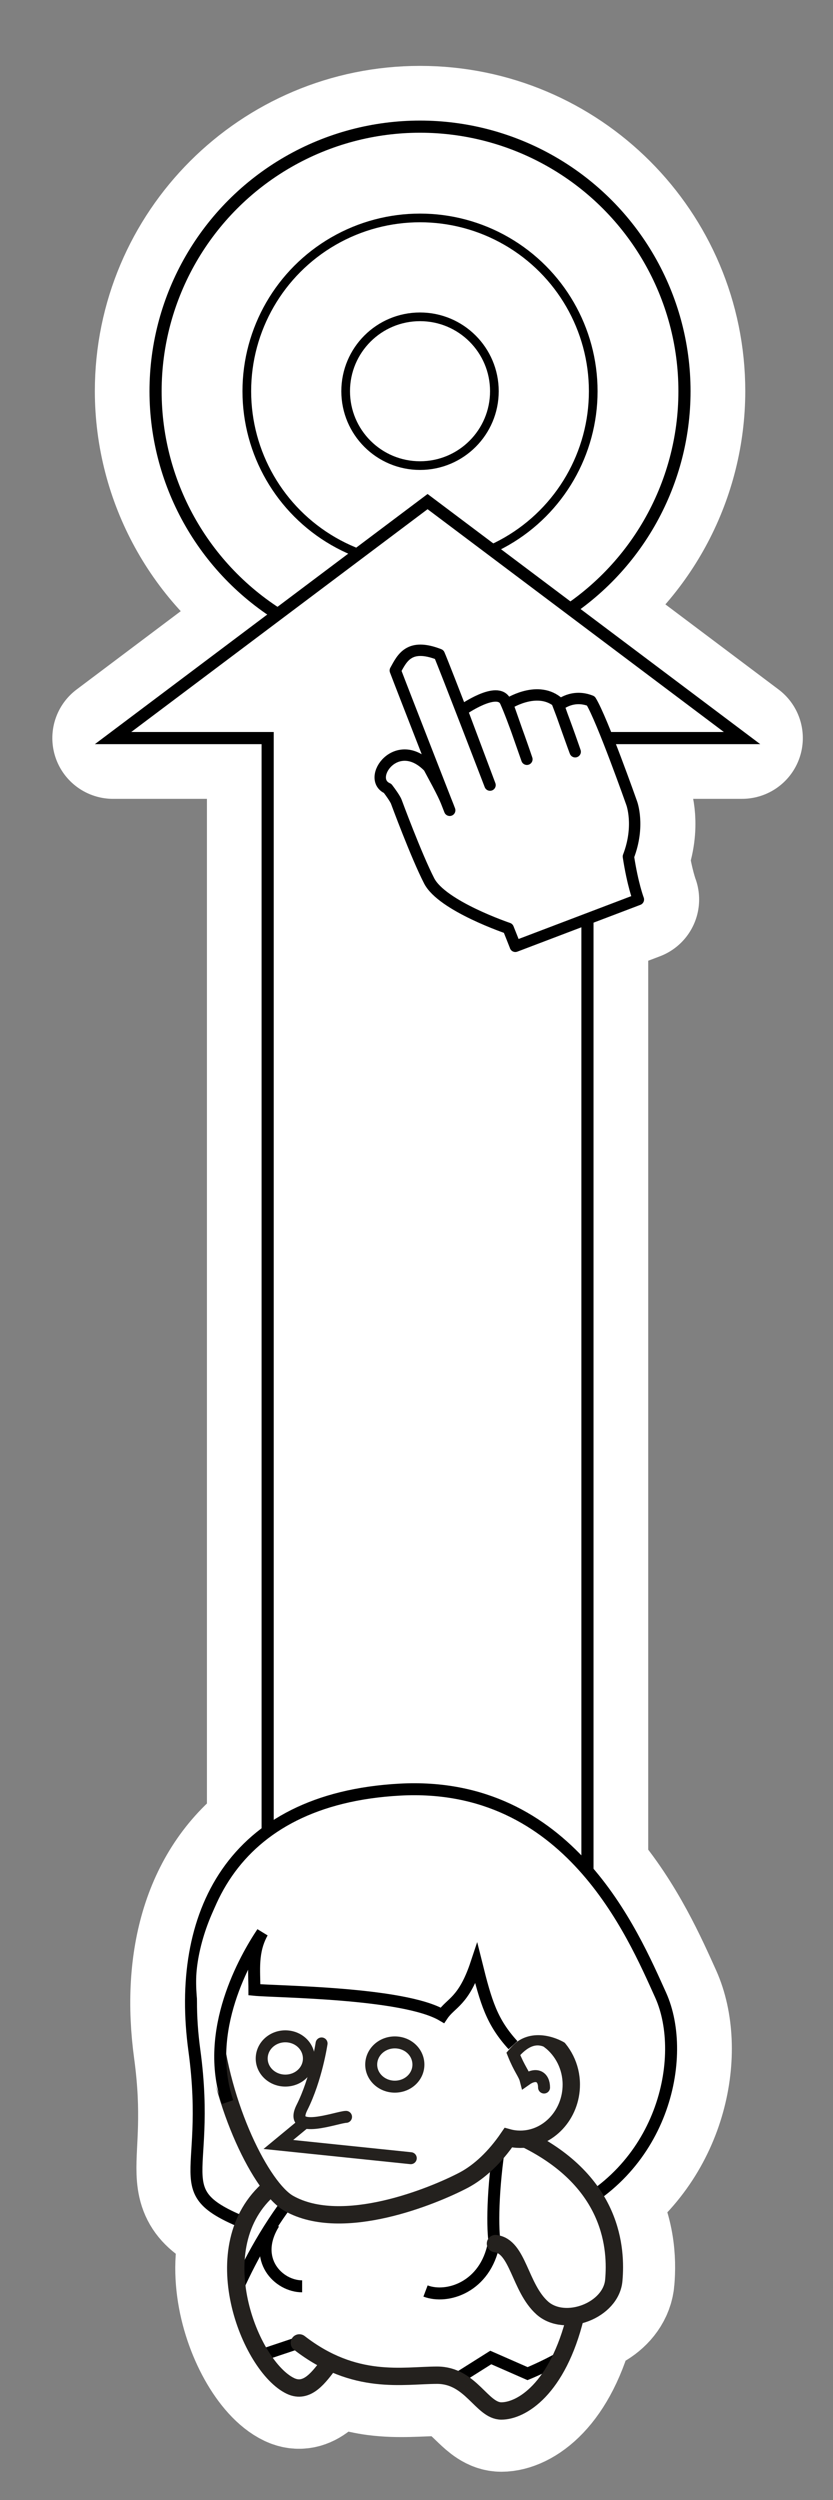 <?xml version="1.0" encoding="UTF-8" standalone="no"?>
<svg
   xmlns:dc="http://purl.org/dc/elements/1.1/"
   xmlns:cc="http://creativecommons.org/ns#"
   xmlns:rdf="http://www.w3.org/1999/02/22-rdf-syntax-ns#"
   xmlns:svg="http://www.w3.org/2000/svg"
   xmlns="http://www.w3.org/2000/svg"
   height="100%"
   width="100%"
   viewBox="0 0 48 144"
   version="1.1"
   id="svg2">
  <rect x="0" y="0" width="48" height="144" fill="#808080" stroke="none"/>
  <defs
     id="defs4" />
  <path
     id="circle4212"
     d="M 24.203,7.295 C 15.787,7.295 8.964,14.119 8.965,22.535 8.972,27.737 11.632,32.575 16.02,35.369 l -9.504,7.145 8.908,0 0,62.988 c -3.739,2.724 -4.931,7.422 -4.225,12.6 0.999,7.33 -1.522,8.087 2.906,9.922 -0.509,1.184 -0.597,2.514 -0.426,3.799 0.345,2.592 1.765,4.995 3.061,5.609 0.969,0.46 1.648,-0.518 2.268,-1.338 5.43e-4,-7.2e-4 0.001,-0.001 0.002,-0.002 l 0.051,-0.049 c 0.031,0.015 0.061,0.023 0.092,0.037 0.272,0.123 0.541,0.234 0.805,0.322 0.293,0.098 0.578,0.18 0.859,0.242 0.001,2.9e-4 0.003,-2.8e-4 0.004,0 0.026,0.006 0.05,0.008 0.076,0.014 0.254,0.054 0.506,0.1 0.75,0.131 0.001,1.7e-4 0.003,-1.6e-4 0.004,0 1.352,0.173 2.548,0.033 3.529,0.033 0.41,0 0.76,0.1 1.07,0.25 l 0.012,-0.008 c 1.156,0.543 1.739,1.809 2.629,1.809 1.14,0 3.24,-1.241 4.27,-5.451 l -0.844,0.082 c -0.023,-0.042 -0.054,-0.082 -0.08,-0.123 1.348,0.236 3.023,-0.67 3.133,-2.049 0.092,-1.07 0.064,-2.958 -1.156,-4.834 4.34,-2.998 5.242,-8.492 3.857,-11.576 -0.77,-1.698 -2.038,-4.621 -4.219,-7.143 l 0,-54.854 2.934,-1.115 c 0,0 -0.326,-0.853 -0.574,-2.477 0.681,-1.771 0.189,-3.076 0.189,-3.076 0,10e-7 -0.72,-2.022 -1.404,-3.744 l 7.764,0 -9.912,-7.451 c 4.123,-2.839 6.588,-7.522 6.596,-12.527 C 39.444,14.118 32.62,7.294 24.203,7.295 Z"
     style="color:#000000;clip-rule:nonzero;display:inline;overflow:visible;visibility:visible;opacity:1;isolation:auto;mix-blend-mode:normal;color-interpolation:sRGB;color-interpolation-filters:linearRGB;solid-color:#000000;solid-opacity:1;fill:none;fill-opacity:1;fill-rule:evenodd;stroke:#ffffff;stroke-width:7;stroke-linecap:round;stroke-linejoin:round;stroke-miterlimit:4;stroke-dasharray:none;stroke-dashoffset:0;stroke-opacity:1;marker:none;marker-start:none;marker-mid:none;marker-end:none;color-rendering:auto;image-rendering:auto;shape-rendering:auto;text-rendering:auto;enable-background:accumulate" />
  <circle
     r="15.239"
     cy="22.534"
     cx="24.203"
     id="path4154"
     style="color:#000000;clip-rule:nonzero;display:inline;overflow:visible;visibility:visible;opacity:1;isolation:auto;mix-blend-mode:normal;color-interpolation:sRGB;color-interpolation-filters:linearRGB;solid-color:#000000;solid-opacity:1;fill:#ffffff;fill-opacity:1;fill-rule:evenodd;stroke:#000000;stroke-width:0.7;stroke-linecap:round;stroke-linejoin:miter;stroke-miterlimit:4;stroke-dasharray:none;stroke-dashoffset:0;stroke-opacity:1;marker:none;marker-start:none;marker-mid:none;marker-end:none;color-rendering:auto;image-rendering:auto;shape-rendering:auto;text-rendering:auto;enable-background:accumulate" />
  <circle
     style="color:#000000;clip-rule:nonzero;display:inline;overflow:visible;visibility:visible;opacity:1;isolation:auto;mix-blend-mode:normal;color-interpolation:sRGB;color-interpolation-filters:linearRGB;solid-color:#000000;solid-opacity:1;fill:#ffffff;fill-opacity:1;fill-rule:evenodd;stroke:#000000;stroke-width:0.5;stroke-linecap:round;stroke-linejoin:miter;stroke-miterlimit:4;stroke-dasharray:none;stroke-dashoffset:0;stroke-opacity:1;marker:none;marker-start:none;marker-mid:none;marker-end:none;color-rendering:auto;image-rendering:auto;shape-rendering:auto;text-rendering:auto;enable-background:accumulate"
     id="circle4156"
     cx="24.203"
     cy="22.534"
     r="9.981" />
  <circle
     r="4.285"
     cy="22.534"
     cx="24.203"
     id="circle4158"
     style="color:#000000;clip-rule:nonzero;display:inline;overflow:visible;visibility:visible;opacity:1;isolation:auto;mix-blend-mode:normal;color-interpolation:sRGB;color-interpolation-filters:linearRGB;solid-color:#000000;solid-opacity:1;fill:#ffffff;fill-opacity:1;fill-rule:evenodd;stroke:#000000;stroke-width:0.5;stroke-linecap:round;stroke-linejoin:miter;stroke-miterlimit:4;stroke-dasharray:none;stroke-dashoffset:0;stroke-opacity:1;marker:none;marker-start:none;marker-mid:none;marker-end:none;color-rendering:auto;image-rendering:auto;shape-rendering:auto;text-rendering:auto;enable-background:accumulate" />
  <path
     id="rect4160"
     d="m 24.638,28.892 -18.123,13.621 8.908,0 0,73.361 18.428,0 0,-73.361 8.908,0 L 24.638,28.892 Z"
     style="color:#000000;clip-rule:nonzero;display:inline;overflow:visible;visibility:visible;opacity:1;isolation:auto;mix-blend-mode:normal;color-interpolation:sRGB;color-interpolation-filters:linearRGB;solid-color:#000000;solid-opacity:1;fill:#ffffff;fill-opacity:1;fill-rule:evenodd;stroke:#000000;stroke-width:0.7;stroke-linecap:round;stroke-linejoin:miter;stroke-miterlimit:4;stroke-dasharray:none;stroke-dashoffset:0;stroke-opacity:1;marker:none;marker-start:none;marker-mid:none;marker-end:none;color-rendering:auto;image-rendering:auto;shape-rendering:auto;text-rendering:auto;enable-background:accumulate" />
  <path
     style="display:inline;overflow:visible;visibility:visible;opacity:1;fill:#ffffff;fill-opacity:1;fill-rule:evenodd;stroke:#000000;stroke-width:0.69;stroke-linecap:butt;stroke-linejoin:miter;stroke-miterlimit:4;stroke-dasharray:none;stroke-dashoffset:0;stroke-opacity:1;marker:none;enable-background:accumulate"
     id="path4731"
     d="m 32.06,127.652 c 6.18,-2.47 7.6,-9.19 6.01,-12.73 -1.6,-3.53 -5.31,-12.37 -15.03,-11.84 -9.72,0.53 -12.9,7.25 -11.84,15.02 1.06,7.78 -1.95,8.14 3.71,10.26 5.65,2.12 16.97,-0.36 17.15,-0.71 z" />
  <path
     d="m 30.03,123.102 c 5.1,2.5 5.49,6.5 5.34,8.25 -0.09,1.07 -1.13,1.84 -2.22,2.03 l 0,0.03 c -1.03,4.22 -3.11,5.47 -4.25,5.47 -1.13,0 -1.76,-2.06 -3.72,-2.06 -1.57,0 -3.69,0.36 -6.12,-0.78 l -0.06,0.06 c -0.62,0.82 -1.28,1.77 -2.25,1.31 -2.34,-1.11 -5.12,-8.04 -1.16,-11.4 l 14.44,-2.91 z"
     id="path4735"
     style="display:inline;fill:#ffffff;fill-opacity:1;fill-rule:evenodd;stroke:none" />
  <path
     d="m 28.81,123.352 c -0.43,2.71 -0.46,5.1 -0.28,6 1.43,2.77 5.12,3.38 3.78,6.44 -0.91,0.52 -1.91,0.93 -1.91,0.93 l -2.12,-0.93 -2.03,1.28 c -0.31,-0.15 -0.66,-0.25 -1.07,-0.25 -1.57,0 -3.69,0.36 -6.12,-0.78 l -0.06,0.06 c -0.01,0.01 -0.03,0.02 -0.03,0.03 l -1.85,-1.16 -2.06,0.69 c -0.65,-1.05 -1.18,-2.41 -1.38,-3.84 0.85,-1.89 2.07,-4.09 3.88,-6.22 l 11.25,-2.25 z"
     id="path4737"
     style="fill:#ffffff;fill-opacity:1;fill-rule:evenodd;stroke:none" />
  <path
     d="m 13.68,131.822 c 0.85,-1.89 2.07,-4.09 3.88,-6.22 l 11.25,-2.25 c -0.43,2.71 -0.46,5.1 -0.28,6 m -11.41,5.62 -2.06,0.69 m 17.25,0.13 c -0.91,0.52 -1.91,0.93 -1.91,0.93 l -2.12,-0.93 -2.03,1.28"
     id="path4739"
     style="display:inline;overflow:visible;visibility:visible;fill:none;fill-opacity:1;fill-rule:evenodd;stroke:#000000;stroke-width:0.69;stroke-linecap:butt;stroke-linejoin:miter;stroke-miterlimit:4;stroke-dasharray:none;stroke-dashoffset:0;stroke-opacity:1;marker:none;enable-background:accumulate" />
  <path
     d="m 28.45,129.242 c -0.48,2.48 -2.66,3.2 -3.93,2.72"
     id="path4741"
     style="display:inline;overflow:visible;visibility:visible;fill:none;fill-opacity:1;fill-rule:evenodd;stroke:#000000;stroke-width:0.69;stroke-linecap:butt;stroke-linejoin:miter;stroke-miterlimit:4;stroke-dasharray:none;stroke-dashoffset:0;stroke-opacity:1;marker:none;enable-background:accumulate" />
  <path
     d="m 30.26,123.192 c 5.1,2.5 5.26,6.4 5.11,8.14 -0.14,1.75 -2.81,2.77 -4.12,1.61 -1.31,-1.17 -1.39,-3.56 -2.7,-3.71"
     id="path4743"
     style="display:inline;overflow:visible;visibility:visible;fill:none;fill-opacity:1;fill-rule:evenodd;stroke:#24211e;stroke-width:1;stroke-linecap:round;stroke-linejoin:miter;stroke-miterlimit:4;stroke-dasharray:none;stroke-dashoffset:0;stroke-opacity:1;marker:none;enable-background:accumulate" />
  <path
     d="m 33.16,133.422 c -1.03,4.21 -3.13,5.45 -4.27,5.45 -1.13,0 -1.75,-2.06 -3.7,-2.06 -1.96,0 -4.74,0.62 -7.94,-1.86"
     id="path4745"
     style="display:inline;overflow:visible;visibility:visible;fill:none;fill-opacity:1;fill-rule:evenodd;stroke:#24211e;stroke-width:1;stroke-linecap:round;stroke-linejoin:miter;stroke-miterlimit:4;stroke-dasharray:none;stroke-dashoffset:0;stroke-opacity:1;marker:none;enable-background:accumulate" />
  <path
     d="m 19.01,136.092 c -0.62,0.82 -1.3,1.8 -2.27,1.34 -2.34,-1.11 -5.13,-8.06 -1.16,-11.42"
     id="path4747"
     style="display:inline;overflow:visible;visibility:visible;fill:none;fill-opacity:1;fill-rule:evenodd;stroke:#24211e;stroke-width:1;stroke-linecap:butt;stroke-linejoin:miter;stroke-miterlimit:4;stroke-dasharray:none;stroke-dashoffset:0;stroke-opacity:1;marker:none;enable-background:accumulate" />
  <path
     d="m 15.78,128.072 c -1.28,2.07 0.27,3.62 1.63,3.62"
     id="path4749"
     style="display:inline;overflow:visible;visibility:visible;fill:none;fill-opacity:1;fill-rule:evenodd;stroke:#000000;stroke-width:0.69;stroke-linecap:butt;stroke-linejoin:miter;stroke-miterlimit:4;stroke-dasharray:none;stroke-dashoffset:0;stroke-opacity:1;marker:none;enable-background:accumulate" />
  <path
     d="m 22.79,104.662 c 6.93,-0.3 10.95,4.81 8.91,12.88 0.73,0.57 1.22,1.49 1.22,2.53 0,1.73 -1.32,3.15 -2.94,3.15 -0.24,0 -0.47,-0.03 -0.69,-0.09 -0.77,1.13 -1.66,1.96 -2.56,2.44 -1.75,0.92 -7,3.09 -10.09,1.34 -3.09,-1.75 -9.48,-18.73 2.78,-21.72 1.18,-0.31 2.31,-0.48 3.37,-0.53 z"
     id="path4751"
     style="display:inline;overflow:visible;visibility:visible;fill:#ffffff;fill-opacity:1;fill-rule:evenodd;stroke:none;marker:none;enable-background:accumulate" />
  <path
     d="m 22.79,104.662 c 6.93,-0.3 10.95,4.81 8.91,12.88 0.73,0.57 1.22,1.49 1.22,2.53 0,1.73 -1.32,3.15 -2.94,3.15 -0.24,0 -0.47,-0.03 -0.69,-0.09 -0.77,1.13 -1.66,1.96 -2.56,2.44 -1.75,0.92 -7,3.09 -10.09,1.34 -3.09,-1.75 -9.48,-18.73 2.78,-21.72 1.18,-0.31 2.31,-0.48 3.37,-0.53 z"
     id="path4755"
     style="display:inline;fill:none;fill-rule:evenodd;stroke:#24211e;stroke-width:1;stroke-linecap:butt;stroke-linejoin:miter;stroke-miterlimit:4;stroke-dasharray:none;stroke-opacity:1" />
  <path
     d="m 31.8,117.752 c -0.94,-0.64 -1.69,-0.07 -2.22,0.55 0.35,0.88 0.62,1.15 0.71,1.5 0.62,-0.44 1.06,-0.18 1.06,0.44"
     id="path4757"
     style="display:inline;overflow:visible;visibility:visible;fill:none;fill-opacity:1;fill-rule:evenodd;stroke:#24211e;stroke-width:0.69;stroke-linecap:round;stroke-linejoin:miter;stroke-miterlimit:4;stroke-dasharray:none;stroke-dashoffset:0;stroke-opacity:1;marker:none;enable-background:accumulate" />
  <path
     d="m 18.53,117.702 c 0,0 -0.3,2.04 -1.13,3.69 -0.82,1.64 2.07,0.54 2.54,0.54"
     id="path4759"
     style="display:inline;overflow:visible;visibility:visible;fill:none;fill-opacity:1;fill-rule:evenodd;stroke:#24211e;stroke-width:0.69;stroke-linecap:round;stroke-linejoin:miter;stroke-miterlimit:4;stroke-dasharray:none;stroke-dashoffset:0;stroke-opacity:1;marker:none;enable-background:accumulate" />
  <path
     d="m 27.45,113.102 c -0.73,2.2 -1.47,2.25 -1.96,2.98 -2.25,-1.32 -9.61,-1.35 -10.83,-1.47 0,-1.11 -0.16,-2.19 0.46,-3.3 -0.98,1.47 -2.33,5.15 -2.21,8.94 0.37,3.06 -1.83,-3.43 -1.59,-6.61 0.24,-3.18 2.94,-10.41 12.36,-9.92 9.43,0.49 9.87,8.15 9.01,14.03 -0.73,-0.49 -2.14,-0.91 -3.13,0.05 -1.22,-1.34 -1.55,-2.45 -2.11,-4.7 z"
     id="path4761"
     style="display:inline;overflow:visible;visibility:visible;opacity:1;fill:#ffffff;fill-opacity:1;fill-rule:evenodd;stroke:none;marker:none;enable-background:accumulate" />
  <path
     d="m 29.56,117.802 c -1.22,-1.34 -1.55,-2.45 -2.11,-4.7 -0.73,2.2 -1.47,2.25 -1.96,2.98 -2.25,-1.32 -9.61,-1.35 -10.83,-1.47 0,-1.11 -0.16,-2.19 0.46,-3.3 -0.98,1.47 -3.4,5.66 -2.01,9.77"
     id="path4763"
     style="display:inline;overflow:visible;visibility:visible;opacity:1;fill:none;fill-opacity:1;fill-rule:evenodd;stroke:#000000;stroke-width:0.69;stroke-linecap:butt;stroke-linejoin:miter;stroke-miterlimit:4;stroke-dasharray:none;stroke-dashoffset:0;stroke-opacity:1;marker:none;enable-background:accumulate" />
  <path
     d="m 21.39,118.922 c 0,0.7 0.61,1.27 1.36,1.27 0.76,0 1.36,-0.57 1.36,-1.27 0,-0.71 -0.6,-1.28 -1.36,-1.28 -0.75,0 -1.36,0.57 -1.36,1.28 z"
     id="path4765"
     style="display:inline;overflow:visible;visibility:visible;opacity:1;fill:#ffffff;fill-opacity:0.68;fill-rule:evenodd;stroke:#24211e;stroke-width:0.69;stroke-linecap:round;stroke-linejoin:miter;stroke-miterlimit:4;stroke-dasharray:none;stroke-dashoffset:0;stroke-opacity:1;marker:none;enable-background:accumulate" />
  <path
     d="m 15.08,118.572 c 0,0.7 0.61,1.27 1.36,1.27 0.76,0 1.36,-0.57 1.36,-1.27 0,-0.71 -0.6,-1.28 -1.36,-1.28 -0.75,0 -1.36,0.57 -1.36,1.28 z"
     id="path4767"
     style="display:inline;overflow:visible;visibility:visible;opacity:1;fill:#ffffff;fill-opacity:0.68;fill-rule:evenodd;stroke:#24211e;stroke-width:0.69;stroke-linecap:round;stroke-linejoin:miter;stroke-miterlimit:4;stroke-dasharray:none;stroke-dashoffset:0;stroke-opacity:1;marker:none;enable-background:accumulate" />
  <path
     d="m 23.67,124.312 -7.63,-0.79 1.49,-1.23"
     id="path4769"
     style="display:inline;overflow:visible;visibility:visible;opacity:1;fill:none;fill-opacity:1;fill-rule:evenodd;stroke:#24211e;stroke-width:0.69;stroke-linecap:round;stroke-linejoin:miter;stroke-miterlimit:4;stroke-dasharray:none;stroke-dashoffset:0;stroke-opacity:1;marker:none;enable-background:accumulate" />
  <path
     style="display:inline;opacity:1;fill:#ffffff;stroke:#000000;stroke-width:0.656px;stroke-linecap:butt;stroke-linejoin:round;stroke-opacity:1"
     id="p3329"
     d="m 29.696,54.506 c -0.081,-0.209 -0.411,-1.034 -0.411,-1.034 0,0 -3.81,-1.284 -4.556,-2.735 -0.746,-1.451 -1.892,-4.556 -1.892,-4.556 0,0 -0.06,-0.187 -0.501,-0.767 -1.271,-0.547 0.528,-3.141 2.37,-1.226 0.86,1.592 0.927,1.743 1.205,2.479 0.103,0.264 -2.771,-7.086 -3.132,-8.046 0.393,-0.714 0.789,-1.602 2.53,-0.922 0.306,0.699 2.928,7.523 2.928,7.523 L 26.621,40.917 c 0,0 2.073,-1.469 2.51,-0.496 0.441,0.971 1.23,3.313 1.23,3.313 l -1.114,-3.176 c 0,0 1.639,-1.077 2.839,-0.16 0.608,1.573 1.058,2.903 1.058,2.903 0,0 -0.06,-0.133 -0.953,-2.665 0.051,-0.02 0.787,-0.686 1.855,-0.262 0.656,1.069 2.354,5.886 2.354,5.886 0,0 0.491,1.306 -0.19,3.077 0.248,1.624 0.575,2.475 0.575,2.475 l -7.09,2.696 z" />
</svg>
